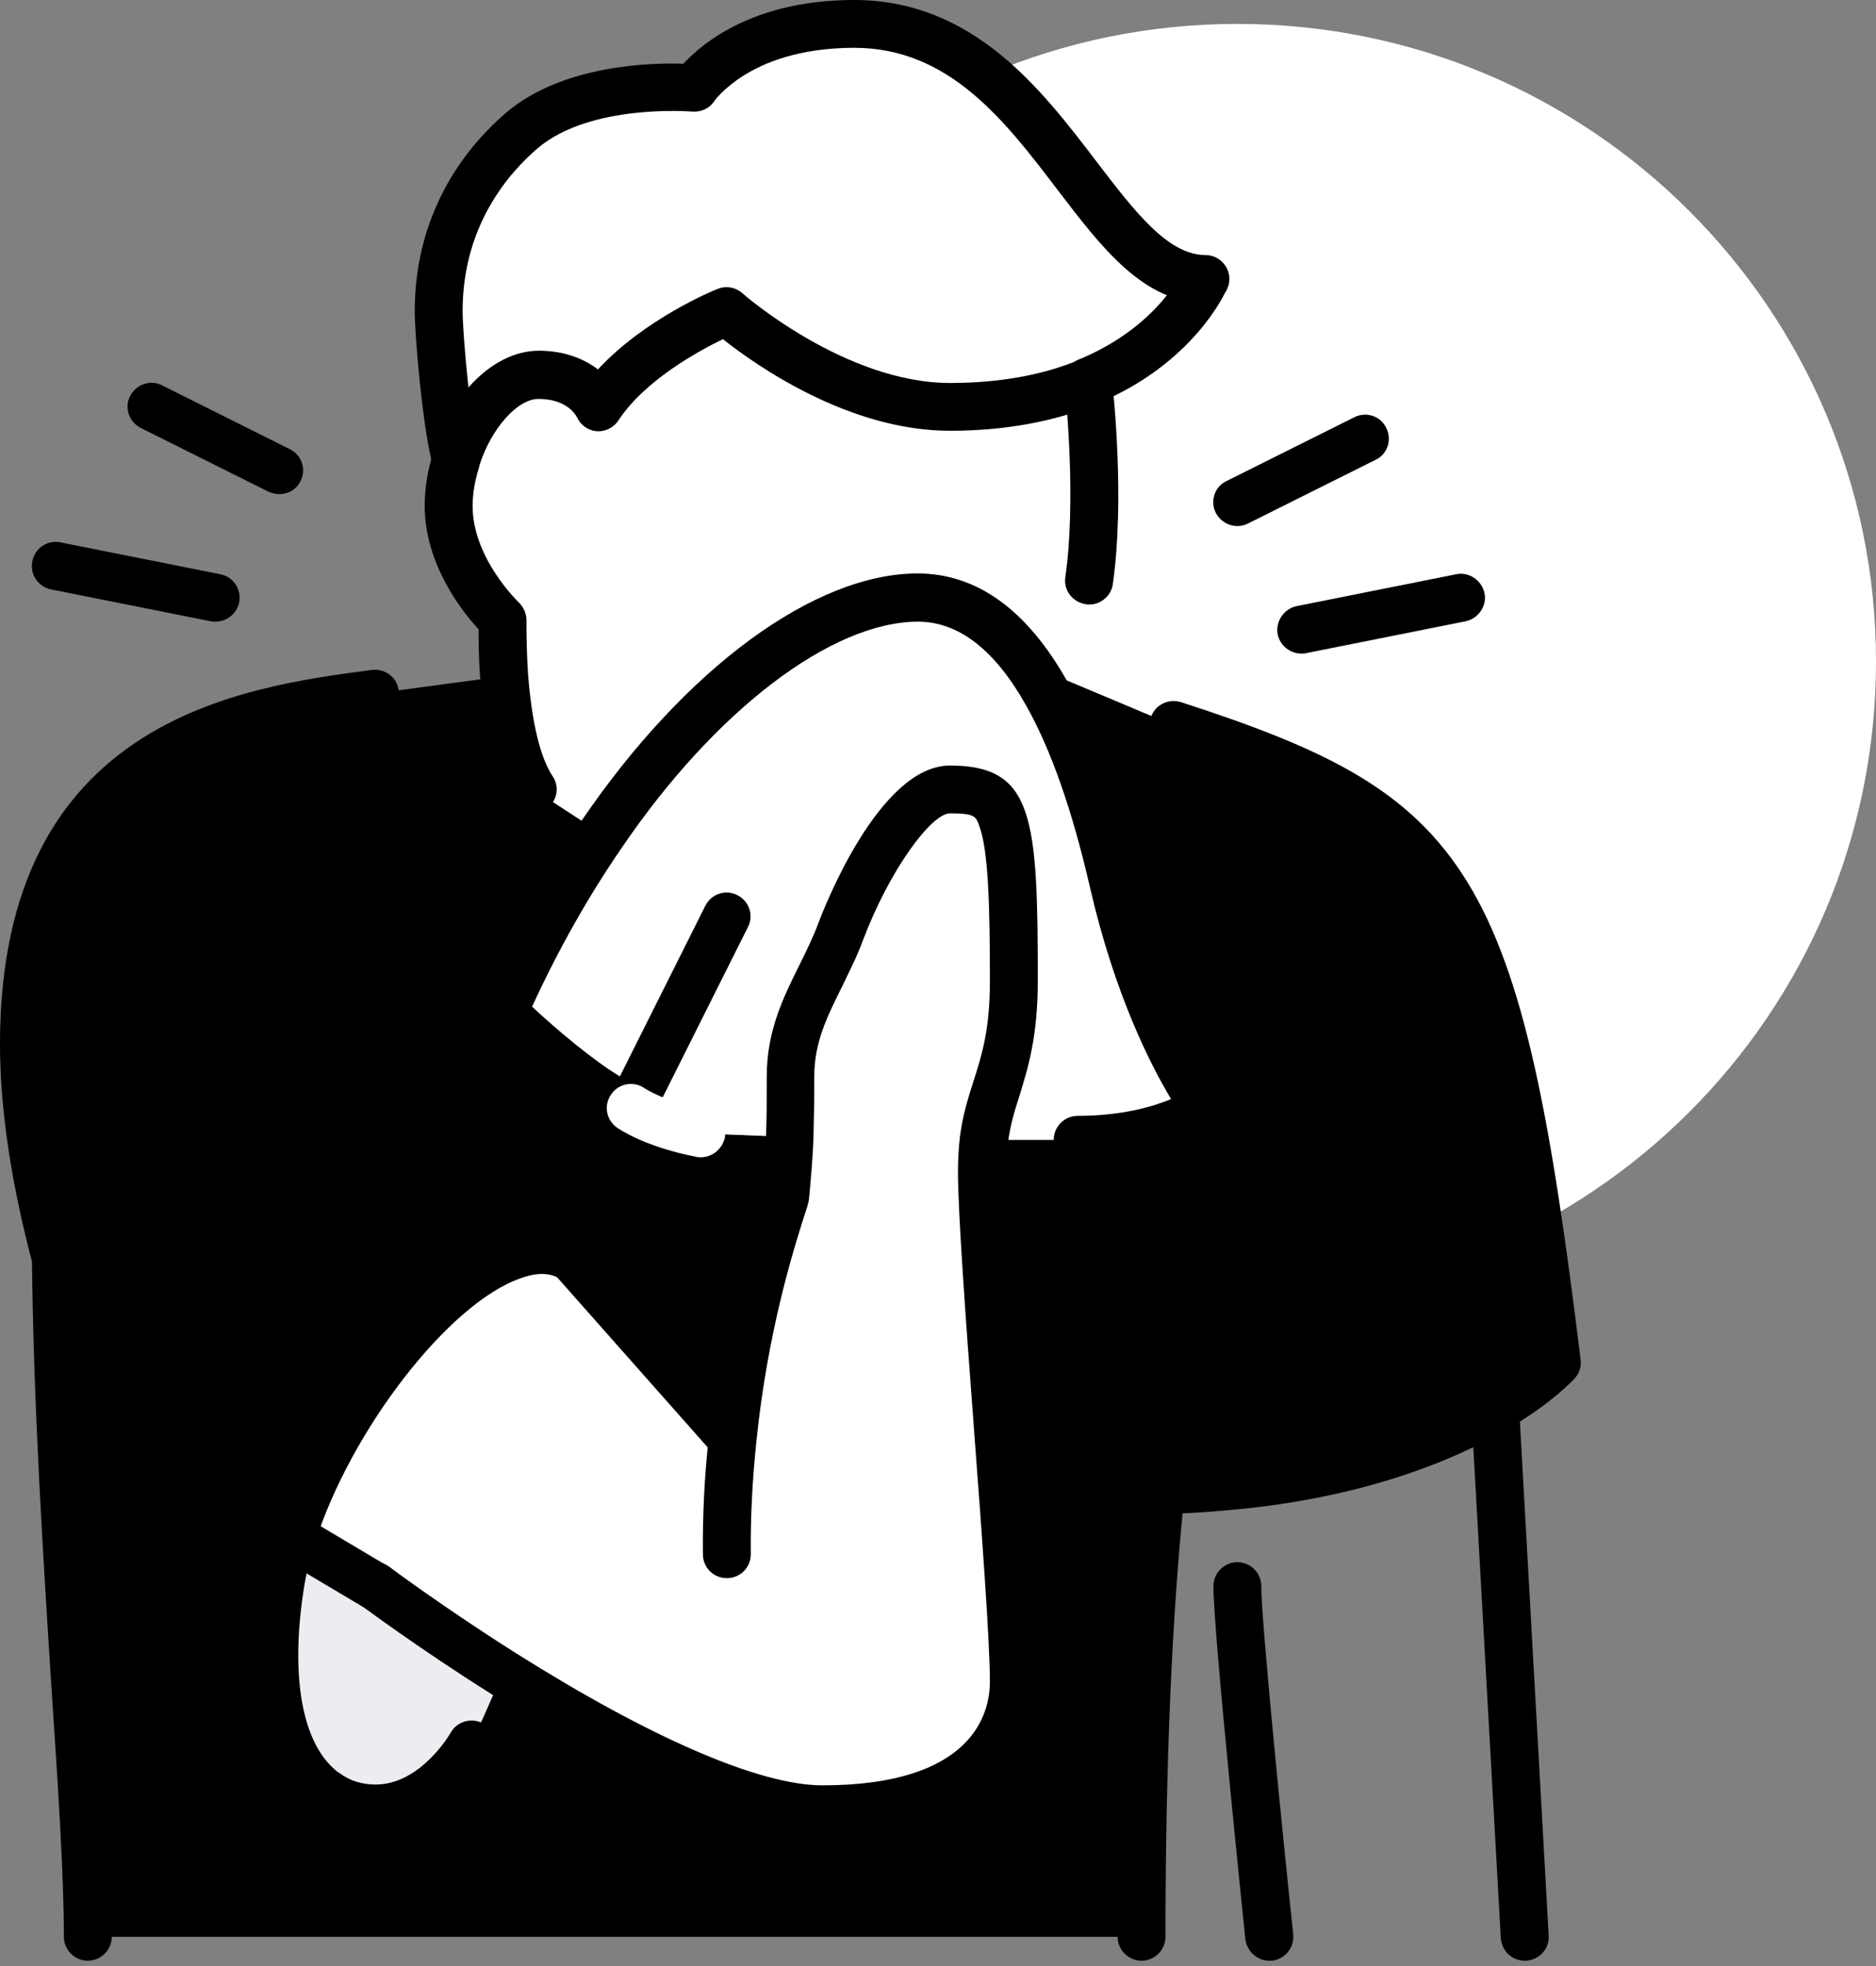<svg width="42" height="44" viewBox="0 0 42 44" fill="none" xmlns="http://www.w3.org/2000/svg">
<rect x="0" y="0" width="42" height="44" fill="#808080" stroke="none"/>
<g clip-path="url(#clip0_9_2)">
<path d="M27.702 29.075C35.599 29.075 42 22.686 42 14.805C42 6.924 35.599 0.535 27.702 0.535C19.806 0.535 13.404 6.924 13.404 14.805C13.404 22.686 19.806 29.075 27.702 29.075Z" fill="white"/>
<path d="M23.431 15.519C22.698 14.208 21.751 13.378 20.553 13.378C18.569 13.378 15.844 15.207 13.476 18.667L11.93 17.659C11.519 17.053 11.358 15.983 11.295 15.135C11.242 14.422 11.26 13.869 11.26 13.869C11.26 13.869 10.053 12.754 10.053 11.327C10.053 10.988 10.107 10.631 10.214 10.301V10.292C10.527 9.249 11.286 8.384 12.055 8.384C13.083 8.384 13.395 9.097 13.395 9.097C14.289 7.759 16.255 6.957 16.255 6.957C16.255 6.957 18.668 9.097 21.259 9.097C22.537 9.097 23.556 8.865 24.351 8.544C24.369 8.705 24.646 11.131 24.369 12.995C24.369 12.995 24.119 14.19 23.636 15.135C23.583 15.269 23.511 15.394 23.431 15.519Z" fill="white"/>
<path d="M17.676 25.445C17.658 25.909 17.622 26.284 17.577 26.756C17.559 26.944 16.711 29.093 16.398 32.197H16.389L12.85 28.201C11.063 27.024 7.596 30.984 6.523 34.382C6.398 34.766 6.309 35.14 6.255 35.497C5.871 38.003 6.38 39.421 7.185 40.063C5.925 39.136 2.69 33.588 1.251 28.166C0.804 26.507 0.536 24.866 0.536 23.367C0.536 16.812 5.049 15.965 8.4 15.519L11.259 15.135H11.295C11.358 15.982 11.519 17.053 11.93 17.659L13.476 18.667C12.68 19.818 11.93 21.146 11.259 22.654C11.259 22.654 13.136 24.482 14.119 24.794C14.119 24.794 14.62 25.16 15.692 25.365L17.676 25.445Z" fill="black"/>
<path d="M6.256 35.497C6.309 35.14 6.399 34.766 6.524 34.382L8.4 35.497C8.4 35.497 9.607 36.407 11.26 37.441L10.545 39.065C10.545 39.065 9.741 40.492 8.4 40.492C8.016 40.492 7.632 40.384 7.283 40.135C7.256 40.117 7.221 40.09 7.185 40.063C6.381 39.421 5.871 38.003 6.256 35.497Z" fill="#EBEDF0"/>
<path d="M11.26 37.441C9.606 36.407 8.4 35.497 8.4 35.497L6.523 34.382C7.596 30.975 11.054 27.015 12.841 28.201L16.38 32.197H16.389C16.702 29.084 17.551 26.935 17.569 26.756C17.622 26.275 17.649 25.909 17.667 25.445C17.685 25.08 17.685 24.652 17.685 24.081C17.685 22.77 18.4 21.94 18.802 20.87C18.998 20.335 20.142 17.659 21.259 17.659C22.466 17.659 22.689 17.971 22.689 21.94C22.689 23.849 22.171 24.313 22.019 25.508C21.992 25.713 21.974 25.954 21.974 26.221C21.974 28.005 22.689 35.854 22.689 37.638C22.689 39.421 21.125 40.492 18.4 40.492C16.496 40.492 13.476 38.842 11.26 37.441Z" fill="white"/>
<path d="M33.475 31.528C32.313 32.206 30.347 33.026 27.398 33.276C26.951 33.312 26.478 33.339 25.986 33.347C25.683 36.335 25.557 39.796 25.557 43.346H1.966C1.966 40.26 1.314 34.097 1.251 28.166C2.69 33.597 5.925 39.136 7.185 40.063C7.22 40.09 7.256 40.117 7.283 40.135C7.622 40.384 8.016 40.492 8.4 40.492C9.74 40.492 10.545 39.064 10.545 39.064L11.259 37.441C13.476 38.842 16.496 40.492 18.408 40.492C21.134 40.492 22.698 39.421 22.698 37.637C22.698 35.854 21.983 28.005 21.983 26.221C21.983 25.954 22.001 25.713 22.028 25.508H24.128C26.049 25.508 26.987 24.794 26.987 24.794C26.987 24.794 25.7 23.109 24.932 19.755C24.556 18.132 24.074 16.642 23.439 15.519C23.52 15.394 23.591 15.269 23.663 15.135L26.272 16.232C32.483 18.239 33.511 19.577 34.851 30.502C34.851 30.502 34.431 30.975 33.475 31.528Z" fill="black"/>
<path d="M23.43 15.519C24.065 16.642 24.556 18.132 24.923 19.755C25.691 23.109 26.978 24.794 26.978 24.794C26.978 24.794 26.04 25.508 24.119 25.508H22.019C22.179 24.313 22.689 23.849 22.689 21.94C22.689 17.971 22.465 17.659 21.259 17.659C20.142 17.659 18.998 20.335 18.802 20.87C18.399 21.94 17.684 22.77 17.684 24.081C17.684 24.652 17.676 25.08 17.667 25.445L15.683 25.365C14.611 25.16 14.11 24.794 14.11 24.794C13.127 24.482 11.251 22.654 11.251 22.654C11.921 21.146 12.671 19.818 13.467 18.667C15.835 15.207 18.56 13.378 20.544 13.378C21.75 13.378 22.698 14.208 23.43 15.519Z" fill="white"/>
<path d="M26.987 6.243C26.987 6.243 26.362 7.706 24.36 8.535V8.544C23.556 8.874 22.546 9.097 21.268 9.097C18.677 9.097 16.264 6.957 16.264 6.957C16.264 6.957 14.298 7.759 13.404 9.097C13.404 9.097 13.092 8.384 12.064 8.384C11.296 8.384 10.536 9.249 10.223 10.292C10.018 9.57 9.839 7.528 9.839 6.957C9.839 5.084 10.75 3.728 11.707 2.908C13.074 1.739 15.549 1.962 15.549 1.962C15.549 1.962 16.487 0.535 19.123 0.535C23.368 0.535 24.441 6.243 26.987 6.243Z" fill="white"/>
<path d="M10.214 10.827C9.982 10.827 9.767 10.676 9.696 10.444C9.472 9.659 9.285 7.545 9.285 6.966C9.285 4.611 10.572 3.166 11.34 2.515C12.591 1.454 14.566 1.4 15.299 1.427C15.745 0.945 16.898 0 19.123 0C21.786 0 23.314 1.998 24.539 3.603C25.397 4.727 26.147 5.708 26.987 5.708C27.282 5.708 27.523 5.949 27.523 6.243C27.523 6.537 27.282 6.778 26.987 6.778C25.611 6.778 24.673 5.556 23.681 4.254C22.492 2.693 21.25 1.07 19.123 1.07C17.89 1.07 17.086 1.409 16.63 1.703C16.183 1.989 15.996 2.256 15.996 2.256C15.889 2.426 15.692 2.515 15.495 2.497C15.477 2.497 13.226 2.31 12.037 3.318C11.412 3.853 10.357 5.03 10.357 6.957C10.357 7.474 10.536 9.49 10.723 10.141C10.804 10.426 10.643 10.72 10.357 10.801C10.312 10.819 10.268 10.827 10.214 10.827Z" fill="black"/>
<path d="M11.93 18.194C11.76 18.194 11.59 18.114 11.483 17.962C11.09 17.392 10.858 16.482 10.75 15.171C10.715 14.707 10.715 14.315 10.715 14.083C10.339 13.681 9.508 12.62 9.508 11.318C9.508 10.934 9.571 10.551 9.687 10.167C9.687 10.159 9.696 10.141 9.696 10.132C10.107 8.785 11.081 7.849 12.064 7.849C12.645 7.849 13.083 8.036 13.387 8.268C14.432 7.135 15.987 6.493 16.067 6.466C16.255 6.386 16.47 6.43 16.622 6.564C16.639 6.582 18.918 8.571 21.268 8.571C22.35 8.571 23.324 8.402 24.164 8.054C24.441 7.938 24.753 8.072 24.861 8.348C24.977 8.624 24.843 8.937 24.566 9.044C23.601 9.436 22.493 9.641 21.268 9.641C18.998 9.641 16.916 8.17 16.184 7.59C15.639 7.857 14.45 8.5 13.851 9.4C13.744 9.57 13.547 9.668 13.351 9.65C13.154 9.632 12.993 9.507 12.913 9.329C12.877 9.267 12.672 8.928 12.055 8.928C11.582 8.928 10.992 9.597 10.733 10.417C10.733 10.435 10.724 10.453 10.724 10.462C10.634 10.747 10.581 11.041 10.581 11.327C10.581 12.495 11.608 13.476 11.617 13.485C11.725 13.592 11.787 13.735 11.787 13.887C11.787 13.896 11.778 14.422 11.823 15.1C11.93 16.464 12.18 17.079 12.368 17.365C12.538 17.606 12.475 17.945 12.225 18.105C12.145 18.168 12.037 18.194 11.93 18.194Z" fill="black"/>
<path d="M24.36 9.07C24.146 9.07 23.949 8.946 23.869 8.74C23.753 8.464 23.887 8.152 24.155 8.045C25.906 7.322 26.469 6.092 26.487 6.038C26.603 5.77 26.925 5.646 27.193 5.762C27.461 5.877 27.586 6.19 27.47 6.457C27.443 6.529 26.737 8.134 24.557 9.035C24.503 9.053 24.432 9.07 24.36 9.07Z" fill="black"/>
<path d="M24.387 13.53C24.36 13.53 24.333 13.53 24.306 13.521C24.011 13.476 23.806 13.209 23.851 12.914C24.092 11.247 23.877 8.99 23.833 8.616C23.833 8.589 23.824 8.571 23.824 8.544C23.824 8.25 24.065 8.009 24.36 8.009C24.646 8.009 24.878 8.232 24.896 8.509C24.932 8.821 25.182 11.193 24.914 13.075C24.878 13.334 24.646 13.53 24.387 13.53Z" fill="black"/>
<path d="M7.185 40.599C7.077 40.599 6.961 40.563 6.863 40.492C5.442 39.448 2.171 33.74 0.733 28.299C0.25 26.48 0 24.821 0 23.367C0 16.09 5.415 15.376 8.329 14.993C8.623 14.957 8.891 15.162 8.927 15.456C8.963 15.751 8.757 16.018 8.463 16.054C4.727 16.544 1.072 17.517 1.072 23.367C1.072 24.732 1.305 26.302 1.769 28.023C3.172 33.321 6.371 38.797 7.506 39.635C7.748 39.814 7.792 40.144 7.623 40.384C7.506 40.527 7.346 40.599 7.185 40.599Z" fill="black"/>
<path d="M25.986 33.883C25.692 33.883 25.459 33.651 25.45 33.356C25.45 33.062 25.683 32.821 25.977 32.812C26.397 32.803 26.835 32.786 27.363 32.741C30.231 32.5 32.126 31.698 33.216 31.064C33.752 30.752 34.1 30.467 34.297 30.297C33.672 25.276 33.1 22.19 31.938 20.299C30.839 18.515 29.186 17.731 26.111 16.741C25.826 16.651 25.674 16.348 25.763 16.063C25.852 15.777 26.156 15.626 26.442 15.715C29.695 16.767 31.58 17.677 32.849 19.737C34.136 21.824 34.735 25.107 35.387 30.431C35.405 30.583 35.36 30.734 35.253 30.85C35.235 30.868 34.762 31.394 33.752 31.983C32.572 32.67 30.517 33.544 27.452 33.802C26.898 33.856 26.433 33.874 25.986 33.883C25.995 33.883 25.986 33.883 25.986 33.883Z" fill="black"/>
<path d="M24.128 26.043C23.833 26.043 23.591 25.802 23.591 25.508C23.591 25.213 23.833 24.973 24.128 24.973C25.111 24.973 25.808 24.768 26.219 24.598C25.763 23.84 24.959 22.27 24.405 19.871C24.011 18.15 23.529 16.767 22.966 15.777C22.269 14.538 21.456 13.913 20.553 13.913C18.623 13.913 16.014 15.893 13.922 18.97C13.19 20.032 12.511 21.227 11.912 22.529C12.484 23.064 13.297 23.742 13.878 24.09L15.79 20.273C15.924 20.005 16.246 19.898 16.505 20.032C16.773 20.165 16.88 20.486 16.746 20.745L14.602 25.026C14.486 25.258 14.208 25.374 13.958 25.294C12.886 24.955 11.09 23.225 10.884 23.028C10.723 22.868 10.679 22.636 10.768 22.431C11.438 20.941 12.198 19.568 13.029 18.355C15.352 14.948 18.239 12.834 20.544 12.834C21.867 12.834 22.993 13.646 23.895 15.251C24.503 16.33 25.03 17.811 25.441 19.63C26.174 22.814 27.389 24.447 27.407 24.464C27.586 24.696 27.541 25.035 27.309 25.213C27.264 25.249 26.21 26.043 24.128 26.043Z" fill="black"/>
<path d="M8.4 36.032C8.311 36.032 8.212 36.005 8.123 35.961L6.247 34.846C5.996 34.694 5.907 34.364 6.059 34.114C6.211 33.865 6.541 33.776 6.792 33.927L8.668 35.042C8.918 35.194 9.008 35.524 8.856 35.773C8.758 35.943 8.579 36.032 8.4 36.032Z" fill="black"/>
<path d="M18.409 41.027C17.283 41.027 15.075 40.483 10.974 37.896C9.32 36.853 8.132 35.961 8.078 35.925C7.846 35.747 7.792 35.408 7.971 35.176C8.15 34.944 8.48 34.89 8.722 35.069C8.731 35.078 9.937 35.978 11.546 36.995C14.575 38.904 17.015 39.956 18.409 39.956C21.795 39.956 22.162 38.333 22.162 37.637C22.162 36.763 21.983 34.328 21.804 31.965C21.617 29.477 21.447 27.131 21.447 26.221C21.447 25.927 21.465 25.668 21.492 25.436C21.554 24.946 21.679 24.562 21.795 24.197C21.983 23.608 22.162 23.046 22.162 21.949C22.162 20.264 22.126 19.033 21.929 18.498C21.849 18.266 21.822 18.203 21.268 18.203C20.857 18.203 19.919 19.452 19.311 21.066C19.177 21.432 19.007 21.753 18.855 22.074C18.525 22.743 18.23 23.314 18.23 24.09C18.23 24.66 18.221 25.098 18.212 25.472C18.194 25.945 18.158 26.319 18.114 26.819C18.105 26.908 18.078 26.997 17.997 27.238C17.774 27.943 17.184 29.798 16.934 32.259C16.845 33.107 16.8 33.954 16.809 34.783C16.809 35.078 16.577 35.319 16.273 35.319C15.978 35.319 15.737 35.087 15.737 34.783C15.728 33.909 15.772 33.017 15.871 32.143C16.13 29.575 16.746 27.639 16.979 26.908C17.006 26.81 17.041 26.712 17.05 26.676C17.095 26.221 17.122 25.865 17.149 25.428C17.166 25.071 17.166 24.643 17.166 24.09C17.166 23.064 17.542 22.315 17.899 21.593C18.051 21.289 18.194 20.995 18.31 20.692C18.444 20.326 19.686 17.133 21.268 17.133C23.145 17.133 23.234 18.293 23.234 21.949C23.234 23.216 23.011 23.911 22.823 24.527C22.707 24.884 22.617 25.187 22.564 25.588C22.537 25.775 22.528 25.98 22.528 26.23C22.528 27.104 22.707 29.539 22.886 31.903C23.073 34.391 23.243 36.737 23.243 37.646C23.234 39.76 21.429 41.027 18.409 41.027Z" fill="black"/>
<path d="M16.389 32.732C16.237 32.732 16.094 32.67 15.987 32.554L12.448 28.558L9.428 25.151C9.231 24.928 9.249 24.589 9.473 24.393C9.696 24.197 10.036 24.215 10.232 24.438L13.253 27.845L16.791 31.84C16.988 32.063 16.97 32.402 16.747 32.598C16.64 32.688 16.514 32.732 16.389 32.732Z" fill="black"/>
<path d="M8.4 41.027C7.873 41.027 7.381 40.866 6.97 40.563L6.952 40.545C6.916 40.527 6.89 40.5 6.854 40.474C6.085 39.858 5.254 38.476 5.728 35.408C5.799 34.989 5.889 34.596 6.023 34.204C6.443 32.875 7.238 31.403 8.203 30.154C9.222 28.843 10.312 27.934 11.277 27.595C12.162 27.283 12.787 27.506 13.154 27.746C13.404 27.907 13.467 28.246 13.306 28.487C13.145 28.736 12.805 28.799 12.564 28.638C12.332 28.478 12.028 28.469 11.644 28.612C10.044 29.173 7.855 32.001 7.05 34.534C6.934 34.873 6.854 35.212 6.8 35.568C6.496 37.53 6.765 39.011 7.533 39.635C7.542 39.644 7.551 39.653 7.56 39.653C7.578 39.671 7.596 39.68 7.613 39.689C7.837 39.858 8.114 39.938 8.409 39.938C9.419 39.938 10.08 38.797 10.089 38.779C10.232 38.52 10.562 38.431 10.822 38.574C11.081 38.717 11.17 39.047 11.027 39.296C10.973 39.394 10.035 41.027 8.4 41.027Z" fill="black"/>
<path d="M15.692 25.9C15.656 25.9 15.62 25.9 15.594 25.891C14.441 25.668 13.869 25.276 13.806 25.231C13.565 25.053 13.512 24.723 13.69 24.482C13.86 24.241 14.2 24.188 14.432 24.357C14.45 24.366 14.888 24.66 15.799 24.839C16.094 24.892 16.282 25.178 16.228 25.463C16.166 25.722 15.942 25.9 15.692 25.9Z" fill="white"/>
<path d="M28.417 43.881C28.149 43.881 27.917 43.675 27.881 43.399C27.854 43.123 27.166 36.54 27.166 35.497C27.166 35.203 27.407 34.962 27.702 34.962C27.997 34.962 28.238 35.203 28.238 35.497C28.238 36.291 28.703 40.937 28.953 43.292C28.98 43.586 28.774 43.845 28.48 43.881C28.453 43.881 28.435 43.881 28.417 43.881Z" fill="black"/>
<path d="M34.136 43.881C33.85 43.881 33.618 43.658 33.6 43.372L32.938 31.555C32.938 31.546 32.938 31.537 32.938 31.528C32.938 31.234 33.18 30.993 33.475 30.993C33.77 30.993 34.002 31.225 34.011 31.519L34.672 43.319C34.69 43.613 34.467 43.863 34.163 43.881C34.154 43.881 34.145 43.881 34.136 43.881Z" fill="black"/>
<path d="M25.557 43.881C25.262 43.881 25.021 43.64 25.021 43.345C25.021 39.466 25.164 36.077 25.45 33.294C25.691 30.904 26.022 29.004 26.469 27.497C26.549 27.211 26.853 27.051 27.139 27.131C27.425 27.211 27.586 27.515 27.505 27.8C27.085 29.227 26.755 31.109 26.522 33.401C26.236 36.148 26.093 39.492 26.093 43.345C26.093 43.64 25.852 43.881 25.557 43.881Z" fill="black"/>
<path d="M1.966 43.881C1.671 43.881 1.43 43.64 1.43 43.346C1.43 41.999 1.305 40.045 1.153 37.78C0.965 34.837 0.751 31.501 0.715 28.174C0.715 27.88 0.947 27.639 1.242 27.631C1.242 27.631 1.242 27.631 1.251 27.631C1.546 27.631 1.787 27.862 1.787 28.157C1.823 31.457 2.037 34.775 2.225 37.709C2.377 39.992 2.502 41.963 2.502 43.346C2.502 43.64 2.261 43.881 1.966 43.881Z" fill="black"/>
<path d="M27.702 11.773C27.506 11.773 27.318 11.666 27.22 11.479C27.086 11.211 27.193 10.89 27.461 10.765L30.321 9.338C30.589 9.204 30.91 9.311 31.036 9.579C31.17 9.846 31.062 10.167 30.794 10.292L27.935 11.719C27.863 11.755 27.783 11.773 27.702 11.773Z" fill="black"/>
<path d="M6.255 11.059C6.175 11.059 6.094 11.041 6.014 11.006L3.154 9.579C2.886 9.445 2.779 9.124 2.913 8.865C3.047 8.598 3.369 8.491 3.628 8.624L6.488 10.052C6.756 10.185 6.863 10.506 6.729 10.765C6.64 10.952 6.452 11.059 6.255 11.059Z" fill="black"/>
<path d="M29.132 14.627C28.882 14.627 28.659 14.448 28.605 14.199C28.551 13.913 28.739 13.628 29.025 13.566L32.599 12.852C32.885 12.79 33.171 12.986 33.234 13.271C33.296 13.557 33.1 13.842 32.814 13.904L29.239 14.618C29.204 14.627 29.168 14.627 29.132 14.627Z" fill="black"/>
<path d="M4.826 13.913C4.79 13.913 4.754 13.913 4.719 13.905L1.144 13.191C0.858 13.137 0.661 12.852 0.724 12.558C0.787 12.263 1.064 12.076 1.359 12.139L4.933 12.852C5.219 12.905 5.416 13.191 5.353 13.485C5.299 13.735 5.076 13.913 4.826 13.913Z" fill="black"/>
</g>
<defs>
<clipPath id="clip0_9_2">
<rect width="42" height="43.881" fill="white"/>
</clipPath>
</defs>
</svg>
